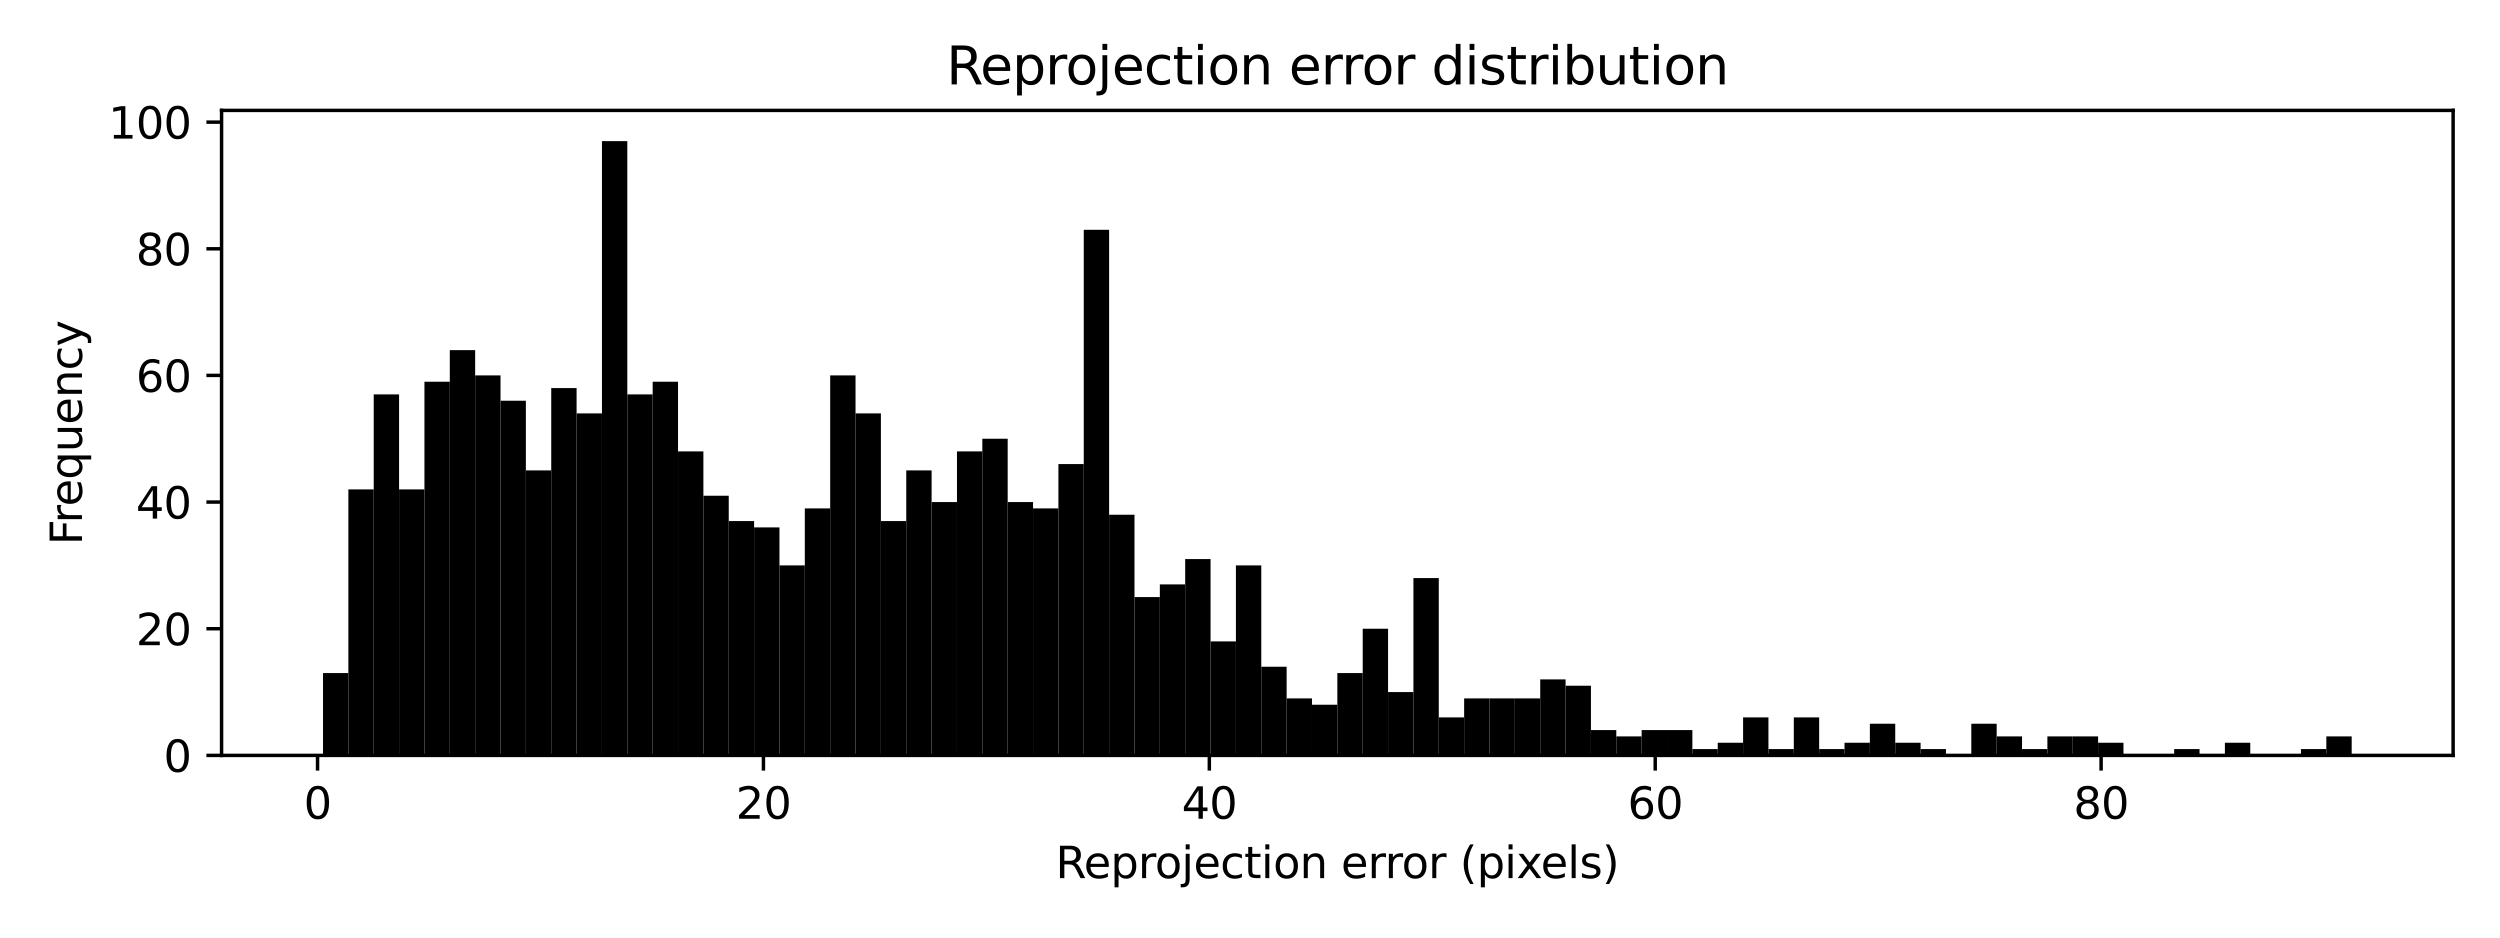<?xml version="1.0" encoding="utf-8" standalone="no"?>
<!DOCTYPE svg PUBLIC "-//W3C//DTD SVG 1.1//EN"
  "http://www.w3.org/Graphics/SVG/1.1/DTD/svg11.dtd">
<svg height="216pt" version="1.1" viewBox="0 0 576 216" width="576pt" xmlns="http://www.w3.org/2000/svg" xmlns:xlink="http://www.w3.org/1999/xlink">
 <defs>
  <style type="text/css">*{stroke-linecap:butt;stroke-linejoin:round;}</style>
 </defs>
 <g id="figure_1">
  <g id="patch_1">
   <path d="M 0 216 
L 576 216 
L 576 0 
L 0 0 
z
" style="fill:#ffffff;"/>
  </g>
  <g id="axes_1">
   <g id="patch_2">
    <path d="M 51.05 174.04 
L 565.2 174.04 
L 565.2 25.44 
L 51.05 25.44 
z
" style="fill:#ffffff;"/>
   </g>
   <g id="patch_3">
    <path clip-path="url(#peb7ff3716d)" d="M 74.42 174.04 
L 80.263 174.04 
L 80.263 155.073 
L 74.42 155.073 
z
"/>
   </g>
   <g id="patch_4">
    <path clip-path="url(#peb7ff3716d)" d="M 80.263 174.04 
L 86.106 174.04 
L 86.106 112.762 
L 80.263 112.762 
z
"/>
   </g>
   <g id="patch_5">
    <path clip-path="url(#peb7ff3716d)" d="M 86.106 174.04 
L 91.948 174.04 
L 91.948 90.877 
L 86.106 90.877 
z
"/>
   </g>
   <g id="patch_6">
    <path clip-path="url(#peb7ff3716d)" d="M 91.948 174.04 
L 97.791 174.04 
L 97.791 112.762 
L 91.948 112.762 
z
"/>
   </g>
   <g id="patch_7">
    <path clip-path="url(#peb7ff3716d)" d="M 97.791 174.04 
L 103.634 174.04 
L 103.634 87.959 
L 97.791 87.959 
z
"/>
   </g>
   <g id="patch_8">
    <path clip-path="url(#peb7ff3716d)" d="M 103.634 174.04 
L 109.476 174.04 
L 109.476 80.663 
L 103.634 80.663 
z
"/>
   </g>
   <g id="patch_9">
    <path clip-path="url(#peb7ff3716d)" d="M 109.476 174.04 
L 115.319 174.04 
L 115.319 86.499 
L 109.476 86.499 
z
"/>
   </g>
   <g id="patch_10">
    <path clip-path="url(#peb7ff3716d)" d="M 115.319 174.04 
L 121.161 174.04 
L 121.161 92.336 
L 115.319 92.336 
z
"/>
   </g>
   <g id="patch_11">
    <path clip-path="url(#peb7ff3716d)" d="M 121.161 174.04 
L 127.004 174.04 
L 127.004 108.385 
L 121.161 108.385 
z
"/>
   </g>
   <g id="patch_12">
    <path clip-path="url(#peb7ff3716d)" d="M 127.004 174.04 
L 132.847 174.04 
L 132.847 89.418 
L 127.004 89.418 
z
"/>
   </g>
   <g id="patch_13">
    <path clip-path="url(#peb7ff3716d)" d="M 132.847 174.04 
L 138.689 174.04 
L 138.689 95.254 
L 132.847 95.254 
z
"/>
   </g>
   <g id="patch_14">
    <path clip-path="url(#peb7ff3716d)" d="M 138.689 174.04 
L 144.532 174.04 
L 144.532 32.516 
L 138.689 32.516 
z
"/>
   </g>
   <g id="patch_15">
    <path clip-path="url(#peb7ff3716d)" d="M 144.532 174.04 
L 150.374 174.04 
L 150.374 90.877 
L 144.532 90.877 
z
"/>
   </g>
   <g id="patch_16">
    <path clip-path="url(#peb7ff3716d)" d="M 150.374 174.04 
L 156.217 174.04 
L 156.217 87.959 
L 150.374 87.959 
z
"/>
   </g>
   <g id="patch_17">
    <path clip-path="url(#peb7ff3716d)" d="M 156.217 174.04 
L 162.06 174.04 
L 162.06 104.008 
L 156.217 104.008 
z
"/>
   </g>
   <g id="patch_18">
    <path clip-path="url(#peb7ff3716d)" d="M 162.06 174.04 
L 167.902 174.04 
L 167.902 114.221 
L 162.06 114.221 
z
"/>
   </g>
   <g id="patch_19">
    <path clip-path="url(#peb7ff3716d)" d="M 167.902 174.04 
L 173.745 174.04 
L 173.745 120.057 
L 167.902 120.057 
z
"/>
   </g>
   <g id="patch_20">
    <path clip-path="url(#peb7ff3716d)" d="M 173.745 174.04 
L 179.588 174.04 
L 179.588 121.516 
L 173.745 121.516 
z
"/>
   </g>
   <g id="patch_21">
    <path clip-path="url(#peb7ff3716d)" d="M 179.588 174.04 
L 185.43 174.04 
L 185.43 130.27 
L 179.588 130.27 
z
"/>
   </g>
   <g id="patch_22">
    <path clip-path="url(#peb7ff3716d)" d="M 185.43 174.04 
L 191.273 174.04 
L 191.273 117.139 
L 185.43 117.139 
z
"/>
   </g>
   <g id="patch_23">
    <path clip-path="url(#peb7ff3716d)" d="M 191.273 174.04 
L 197.115 174.04 
L 197.115 86.499 
L 191.273 86.499 
z
"/>
   </g>
   <g id="patch_24">
    <path clip-path="url(#peb7ff3716d)" d="M 197.115 174.04 
L 202.958 174.04 
L 202.958 95.254 
L 197.115 95.254 
z
"/>
   </g>
   <g id="patch_25">
    <path clip-path="url(#peb7ff3716d)" d="M 202.958 174.04 
L 208.801 174.04 
L 208.801 120.057 
L 202.958 120.057 
z
"/>
   </g>
   <g id="patch_26">
    <path clip-path="url(#peb7ff3716d)" d="M 208.801 174.04 
L 214.643 174.04 
L 214.643 108.385 
L 208.801 108.385 
z
"/>
   </g>
   <g id="patch_27">
    <path clip-path="url(#peb7ff3716d)" d="M 214.643 174.04 
L 220.486 174.04 
L 220.486 115.68 
L 214.643 115.68 
z
"/>
   </g>
   <g id="patch_28">
    <path clip-path="url(#peb7ff3716d)" d="M 220.486 174.04 
L 226.328 174.04 
L 226.328 104.008 
L 220.486 104.008 
z
"/>
   </g>
   <g id="patch_29">
    <path clip-path="url(#peb7ff3716d)" d="M 226.328 174.04 
L 232.171 174.04 
L 232.171 101.09 
L 226.328 101.09 
z
"/>
   </g>
   <g id="patch_30">
    <path clip-path="url(#peb7ff3716d)" d="M 232.171 174.04 
L 238.014 174.04 
L 238.014 115.68 
L 232.171 115.68 
z
"/>
   </g>
   <g id="patch_31">
    <path clip-path="url(#peb7ff3716d)" d="M 238.014 174.04 
L 243.856 174.04 
L 243.856 117.139 
L 238.014 117.139 
z
"/>
   </g>
   <g id="patch_32">
    <path clip-path="url(#peb7ff3716d)" d="M 243.856 174.04 
L 249.699 174.04 
L 249.699 106.926 
L 243.856 106.926 
z
"/>
   </g>
   <g id="patch_33">
    <path clip-path="url(#peb7ff3716d)" d="M 249.699 174.04 
L 255.541 174.04 
L 255.541 52.942 
L 249.699 52.942 
z
"/>
   </g>
   <g id="patch_34">
    <path clip-path="url(#peb7ff3716d)" d="M 255.541 174.04 
L 261.384 174.04 
L 261.384 118.598 
L 255.541 118.598 
z
"/>
   </g>
   <g id="patch_35">
    <path clip-path="url(#peb7ff3716d)" d="M 261.384 174.04 
L 267.227 174.04 
L 267.227 137.565 
L 261.384 137.565 
z
"/>
   </g>
   <g id="patch_36">
    <path clip-path="url(#peb7ff3716d)" d="M 267.227 174.04 
L 273.069 174.04 
L 273.069 134.647 
L 267.227 134.647 
z
"/>
   </g>
   <g id="patch_37">
    <path clip-path="url(#peb7ff3716d)" d="M 273.069 174.04 
L 278.912 174.04 
L 278.912 128.811 
L 273.069 128.811 
z
"/>
   </g>
   <g id="patch_38">
    <path clip-path="url(#peb7ff3716d)" d="M 278.912 174.04 
L 284.755 174.04 
L 284.755 147.778 
L 278.912 147.778 
z
"/>
   </g>
   <g id="patch_39">
    <path clip-path="url(#peb7ff3716d)" d="M 284.755 174.04 
L 290.597 174.04 
L 290.597 130.27 
L 284.755 130.27 
z
"/>
   </g>
   <g id="patch_40">
    <path clip-path="url(#peb7ff3716d)" d="M 290.597 174.04 
L 296.44 174.04 
L 296.44 153.614 
L 290.597 153.614 
z
"/>
   </g>
   <g id="patch_41">
    <path clip-path="url(#peb7ff3716d)" d="M 296.44 174.04 
L 302.282 174.04 
L 302.282 160.909 
L 296.44 160.909 
z
"/>
   </g>
   <g id="patch_42">
    <path clip-path="url(#peb7ff3716d)" d="M 302.282 174.04 
L 308.125 174.04 
L 308.125 162.368 
L 302.282 162.368 
z
"/>
   </g>
   <g id="patch_43">
    <path clip-path="url(#peb7ff3716d)" d="M 308.125 174.04 
L 313.968 174.04 
L 313.968 155.073 
L 308.125 155.073 
z
"/>
   </g>
   <g id="patch_44">
    <path clip-path="url(#peb7ff3716d)" d="M 313.968 174.04 
L 319.81 174.04 
L 319.81 144.86 
L 313.968 144.86 
z
"/>
   </g>
   <g id="patch_45">
    <path clip-path="url(#peb7ff3716d)" d="M 319.81 174.04 
L 325.653 174.04 
L 325.653 159.45 
L 319.81 159.45 
z
"/>
   </g>
   <g id="patch_46">
    <path clip-path="url(#peb7ff3716d)" d="M 325.653 174.04 
L 331.495 174.04 
L 331.495 133.188 
L 325.653 133.188 
z
"/>
   </g>
   <g id="patch_47">
    <path clip-path="url(#peb7ff3716d)" d="M 331.495 174.04 
L 337.338 174.04 
L 337.338 165.286 
L 331.495 165.286 
z
"/>
   </g>
   <g id="patch_48">
    <path clip-path="url(#peb7ff3716d)" d="M 337.338 174.04 
L 343.181 174.04 
L 343.181 160.909 
L 337.338 160.909 
z
"/>
   </g>
   <g id="patch_49">
    <path clip-path="url(#peb7ff3716d)" d="M 343.181 174.04 
L 349.023 174.04 
L 349.023 160.909 
L 343.181 160.909 
z
"/>
   </g>
   <g id="patch_50">
    <path clip-path="url(#peb7ff3716d)" d="M 349.023 174.04 
L 354.866 174.04 
L 354.866 160.909 
L 349.023 160.909 
z
"/>
   </g>
   <g id="patch_51">
    <path clip-path="url(#peb7ff3716d)" d="M 354.866 174.04 
L 360.709 174.04 
L 360.709 156.532 
L 354.866 156.532 
z
"/>
   </g>
   <g id="patch_52">
    <path clip-path="url(#peb7ff3716d)" d="M 360.709 174.04 
L 366.551 174.04 
L 366.551 157.991 
L 360.709 157.991 
z
"/>
   </g>
   <g id="patch_53">
    <path clip-path="url(#peb7ff3716d)" d="M 366.551 174.04 
L 372.394 174.04 
L 372.394 168.204 
L 366.551 168.204 
z
"/>
   </g>
   <g id="patch_54">
    <path clip-path="url(#peb7ff3716d)" d="M 372.394 174.04 
L 378.236 174.04 
L 378.236 169.663 
L 372.394 169.663 
z
"/>
   </g>
   <g id="patch_55">
    <path clip-path="url(#peb7ff3716d)" d="M 378.236 174.04 
L 384.079 174.04 
L 384.079 168.204 
L 378.236 168.204 
z
"/>
   </g>
   <g id="patch_56">
    <path clip-path="url(#peb7ff3716d)" d="M 384.079 174.04 
L 389.922 174.04 
L 389.922 168.204 
L 384.079 168.204 
z
"/>
   </g>
   <g id="patch_57">
    <path clip-path="url(#peb7ff3716d)" d="M 389.922 174.04 
L 395.764 174.04 
L 395.764 172.581 
L 389.922 172.581 
z
"/>
   </g>
   <g id="patch_58">
    <path clip-path="url(#peb7ff3716d)" d="M 395.764 174.04 
L 401.607 174.04 
L 401.607 171.122 
L 395.764 171.122 
z
"/>
   </g>
   <g id="patch_59">
    <path clip-path="url(#peb7ff3716d)" d="M 401.607 174.04 
L 407.449 174.04 
L 407.449 165.286 
L 401.607 165.286 
z
"/>
   </g>
   <g id="patch_60">
    <path clip-path="url(#peb7ff3716d)" d="M 407.449 174.04 
L 413.292 174.04 
L 413.292 172.581 
L 407.449 172.581 
z
"/>
   </g>
   <g id="patch_61">
    <path clip-path="url(#peb7ff3716d)" d="M 413.292 174.04 
L 419.135 174.04 
L 419.135 165.286 
L 413.292 165.286 
z
"/>
   </g>
   <g id="patch_62">
    <path clip-path="url(#peb7ff3716d)" d="M 419.135 174.04 
L 424.977 174.04 
L 424.977 172.581 
L 419.135 172.581 
z
"/>
   </g>
   <g id="patch_63">
    <path clip-path="url(#peb7ff3716d)" d="M 424.977 174.04 
L 430.82 174.04 
L 430.82 171.122 
L 424.977 171.122 
z
"/>
   </g>
   <g id="patch_64">
    <path clip-path="url(#peb7ff3716d)" d="M 430.82 174.04 
L 436.663 174.04 
L 436.663 166.745 
L 430.82 166.745 
z
"/>
   </g>
   <g id="patch_65">
    <path clip-path="url(#peb7ff3716d)" d="M 436.663 174.04 
L 442.505 174.04 
L 442.505 171.122 
L 436.663 171.122 
z
"/>
   </g>
   <g id="patch_66">
    <path clip-path="url(#peb7ff3716d)" d="M 442.505 174.04 
L 448.348 174.04 
L 448.348 172.581 
L 442.505 172.581 
z
"/>
   </g>
   <g id="patch_67">
    <path clip-path="url(#peb7ff3716d)" d="M 448.348 174.04 
L 454.19 174.04 
L 454.19 174.04 
L 448.348 174.04 
z
"/>
   </g>
   <g id="patch_68">
    <path clip-path="url(#peb7ff3716d)" d="M 454.19 174.04 
L 460.033 174.04 
L 460.033 166.745 
L 454.19 166.745 
z
"/>
   </g>
   <g id="patch_69">
    <path clip-path="url(#peb7ff3716d)" d="M 460.033 174.04 
L 465.876 174.04 
L 465.876 169.663 
L 460.033 169.663 
z
"/>
   </g>
   <g id="patch_70">
    <path clip-path="url(#peb7ff3716d)" d="M 465.876 174.04 
L 471.718 174.04 
L 471.718 172.581 
L 465.876 172.581 
z
"/>
   </g>
   <g id="patch_71">
    <path clip-path="url(#peb7ff3716d)" d="M 471.718 174.04 
L 477.561 174.04 
L 477.561 169.663 
L 471.718 169.663 
z
"/>
   </g>
   <g id="patch_72">
    <path clip-path="url(#peb7ff3716d)" d="M 477.561 174.04 
L 483.403 174.04 
L 483.403 169.663 
L 477.561 169.663 
z
"/>
   </g>
   <g id="patch_73">
    <path clip-path="url(#peb7ff3716d)" d="M 483.403 174.04 
L 489.246 174.04 
L 489.246 171.122 
L 483.403 171.122 
z
"/>
   </g>
   <g id="patch_74">
    <path clip-path="url(#peb7ff3716d)" d="M 489.246 174.04 
L 495.089 174.04 
L 495.089 174.04 
L 489.246 174.04 
z
"/>
   </g>
   <g id="patch_75">
    <path clip-path="url(#peb7ff3716d)" d="M 495.089 174.04 
L 500.931 174.04 
L 500.931 174.04 
L 495.089 174.04 
z
"/>
   </g>
   <g id="patch_76">
    <path clip-path="url(#peb7ff3716d)" d="M 500.931 174.04 
L 506.774 174.04 
L 506.774 172.581 
L 500.931 172.581 
z
"/>
   </g>
   <g id="patch_77">
    <path clip-path="url(#peb7ff3716d)" d="M 506.774 174.04 
L 512.616 174.04 
L 512.616 174.04 
L 506.774 174.04 
z
"/>
   </g>
   <g id="patch_78">
    <path clip-path="url(#peb7ff3716d)" d="M 512.616 174.04 
L 518.459 174.04 
L 518.459 171.122 
L 512.616 171.122 
z
"/>
   </g>
   <g id="patch_79">
    <path clip-path="url(#peb7ff3716d)" d="M 518.459 174.04 
L 524.302 174.04 
L 524.302 174.04 
L 518.459 174.04 
z
"/>
   </g>
   <g id="patch_80">
    <path clip-path="url(#peb7ff3716d)" d="M 524.302 174.04 
L 530.144 174.04 
L 530.144 174.04 
L 524.302 174.04 
z
"/>
   </g>
   <g id="patch_81">
    <path clip-path="url(#peb7ff3716d)" d="M 530.144 174.04 
L 535.987 174.04 
L 535.987 172.581 
L 530.144 172.581 
z
"/>
   </g>
   <g id="patch_82">
    <path clip-path="url(#peb7ff3716d)" d="M 535.987 174.04 
L 541.83 174.04 
L 541.83 169.663 
L 535.987 169.663 
z
"/>
   </g>
   <g id="matplotlib.axis_1">
    <g id="xtick_1">
     <g id="line2d_1">
      <defs>
       <path d="M 0 0 
L 0 3.5 
" id="m2d53979a95" style="stroke:#000000;stroke-width:0.8;"/>
      </defs>
      <g>
       <use style="stroke:#000000;stroke-width:0.8;" x="73.165" xlink:href="#m2d53979a95" y="174.04"/>
      </g>
     </g>
     <g id="text_1">
      <!-- 0 -->
      <g transform="translate(69.983 188.638)scale(0.1 -0.1)">
       <defs>
        <path d="M 2034 4250 
Q 1547 4250 1301 3770 
Q 1056 3291 1056 2328 
Q 1056 1369 1301 889 
Q 1547 409 2034 409 
Q 2525 409 2770 889 
Q 3016 1369 3016 2328 
Q 3016 3291 2770 3770 
Q 2525 4250 2034 4250 
z
M 2034 4750 
Q 2819 4750 3233 4129 
Q 3647 3509 3647 2328 
Q 3647 1150 3233 529 
Q 2819 -91 2034 -91 
Q 1250 -91 836 529 
Q 422 1150 422 2328 
Q 422 3509 836 4129 
Q 1250 4750 2034 4750 
z
" id="DejaVuSans-30" transform="scale(0.016)"/>
       </defs>
       <use xlink:href="#DejaVuSans-30"/>
      </g>
     </g>
    </g>
    <g id="xtick_2">
     <g id="line2d_2">
      <g>
       <use style="stroke:#000000;stroke-width:0.8;" x="175.897" xlink:href="#m2d53979a95" y="174.04"/>
      </g>
     </g>
     <g id="text_2">
      <!-- 20 -->
      <g transform="translate(169.535 188.638)scale(0.1 -0.1)">
       <defs>
        <path d="M 1228 531 
L 3431 531 
L 3431 0 
L 469 0 
L 469 531 
Q 828 903 1448 1529 
Q 2069 2156 2228 2338 
Q 2531 2678 2651 2914 
Q 2772 3150 2772 3378 
Q 2772 3750 2511 3984 
Q 2250 4219 1831 4219 
Q 1534 4219 1204 4116 
Q 875 4013 500 3803 
L 500 4441 
Q 881 4594 1212 4672 
Q 1544 4750 1819 4750 
Q 2544 4750 2975 4387 
Q 3406 4025 3406 3419 
Q 3406 3131 3298 2873 
Q 3191 2616 2906 2266 
Q 2828 2175 2409 1742 
Q 1991 1309 1228 531 
z
" id="DejaVuSans-32" transform="scale(0.016)"/>
       </defs>
       <use xlink:href="#DejaVuSans-32"/>
       <use x="63.623" xlink:href="#DejaVuSans-30"/>
      </g>
     </g>
    </g>
    <g id="xtick_3">
     <g id="line2d_3">
      <g>
       <use style="stroke:#000000;stroke-width:0.8;" x="278.63" xlink:href="#m2d53979a95" y="174.04"/>
      </g>
     </g>
     <g id="text_3">
      <!-- 40 -->
      <g transform="translate(272.267 188.638)scale(0.1 -0.1)">
       <defs>
        <path d="M 2419 4116 
L 825 1625 
L 2419 1625 
L 2419 4116 
z
M 2253 4666 
L 3047 4666 
L 3047 1625 
L 3713 1625 
L 3713 1100 
L 3047 1100 
L 3047 0 
L 2419 0 
L 2419 1100 
L 313 1100 
L 313 1709 
L 2253 4666 
z
" id="DejaVuSans-34" transform="scale(0.016)"/>
       </defs>
       <use xlink:href="#DejaVuSans-34"/>
       <use x="63.623" xlink:href="#DejaVuSans-30"/>
      </g>
     </g>
    </g>
    <g id="xtick_4">
     <g id="line2d_4">
      <g>
       <use style="stroke:#000000;stroke-width:0.8;" x="381.362" xlink:href="#m2d53979a95" y="174.04"/>
      </g>
     </g>
     <g id="text_4">
      <!-- 60 -->
      <g transform="translate(375 188.638)scale(0.1 -0.1)">
       <defs>
        <path d="M 2113 2584 
Q 1688 2584 1439 2293 
Q 1191 2003 1191 1497 
Q 1191 994 1439 701 
Q 1688 409 2113 409 
Q 2538 409 2786 701 
Q 3034 994 3034 1497 
Q 3034 2003 2786 2293 
Q 2538 2584 2113 2584 
z
M 3366 4563 
L 3366 3988 
Q 3128 4100 2886 4159 
Q 2644 4219 2406 4219 
Q 1781 4219 1451 3797 
Q 1122 3375 1075 2522 
Q 1259 2794 1537 2939 
Q 1816 3084 2150 3084 
Q 2853 3084 3261 2657 
Q 3669 2231 3669 1497 
Q 3669 778 3244 343 
Q 2819 -91 2113 -91 
Q 1303 -91 875 529 
Q 447 1150 447 2328 
Q 447 3434 972 4092 
Q 1497 4750 2381 4750 
Q 2619 4750 2861 4703 
Q 3103 4656 3366 4563 
z
" id="DejaVuSans-36" transform="scale(0.016)"/>
       </defs>
       <use xlink:href="#DejaVuSans-36"/>
       <use x="63.623" xlink:href="#DejaVuSans-30"/>
      </g>
     </g>
    </g>
    <g id="xtick_5">
     <g id="line2d_5">
      <g>
       <use style="stroke:#000000;stroke-width:0.8;" x="484.095" xlink:href="#m2d53979a95" y="174.04"/>
      </g>
     </g>
     <g id="text_5">
      <!-- 80 -->
      <g transform="translate(477.732 188.638)scale(0.1 -0.1)">
       <defs>
        <path d="M 2034 2216 
Q 1584 2216 1326 1975 
Q 1069 1734 1069 1313 
Q 1069 891 1326 650 
Q 1584 409 2034 409 
Q 2484 409 2743 651 
Q 3003 894 3003 1313 
Q 3003 1734 2745 1975 
Q 2488 2216 2034 2216 
z
M 1403 2484 
Q 997 2584 770 2862 
Q 544 3141 544 3541 
Q 544 4100 942 4425 
Q 1341 4750 2034 4750 
Q 2731 4750 3128 4425 
Q 3525 4100 3525 3541 
Q 3525 3141 3298 2862 
Q 3072 2584 2669 2484 
Q 3125 2378 3379 2068 
Q 3634 1759 3634 1313 
Q 3634 634 3220 271 
Q 2806 -91 2034 -91 
Q 1263 -91 848 271 
Q 434 634 434 1313 
Q 434 1759 690 2068 
Q 947 2378 1403 2484 
z
M 1172 3481 
Q 1172 3119 1398 2916 
Q 1625 2713 2034 2713 
Q 2441 2713 2670 2916 
Q 2900 3119 2900 3481 
Q 2900 3844 2670 4047 
Q 2441 4250 2034 4250 
Q 1625 4250 1398 4047 
Q 1172 3844 1172 3481 
z
" id="DejaVuSans-38" transform="scale(0.016)"/>
       </defs>
       <use xlink:href="#DejaVuSans-38"/>
       <use x="63.623" xlink:href="#DejaVuSans-30"/>
      </g>
     </g>
    </g>
    <g id="text_6">
     <!-- Reprojection error (pixels) -->
     <g transform="translate(243.212 202.317)scale(0.1 -0.1)">
      <defs>
       <path d="M 2841 2188 
Q 3044 2119 3236 1894 
Q 3428 1669 3622 1275 
L 4263 0 
L 3584 0 
L 2988 1197 
Q 2756 1666 2539 1819 
Q 2322 1972 1947 1972 
L 1259 1972 
L 1259 0 
L 628 0 
L 628 4666 
L 2053 4666 
Q 2853 4666 3247 4331 
Q 3641 3997 3641 3322 
Q 3641 2881 3436 2590 
Q 3231 2300 2841 2188 
z
M 1259 4147 
L 1259 2491 
L 2053 2491 
Q 2509 2491 2742 2702 
Q 2975 2913 2975 3322 
Q 2975 3731 2742 3939 
Q 2509 4147 2053 4147 
L 1259 4147 
z
" id="DejaVuSans-52" transform="scale(0.016)"/>
       <path d="M 3597 1894 
L 3597 1613 
L 953 1613 
Q 991 1019 1311 708 
Q 1631 397 2203 397 
Q 2534 397 2845 478 
Q 3156 559 3463 722 
L 3463 178 
Q 3153 47 2828 -22 
Q 2503 -91 2169 -91 
Q 1331 -91 842 396 
Q 353 884 353 1716 
Q 353 2575 817 3079 
Q 1281 3584 2069 3584 
Q 2775 3584 3186 3129 
Q 3597 2675 3597 1894 
z
M 3022 2063 
Q 3016 2534 2758 2815 
Q 2500 3097 2075 3097 
Q 1594 3097 1305 2825 
Q 1016 2553 972 2059 
L 3022 2063 
z
" id="DejaVuSans-65" transform="scale(0.016)"/>
       <path d="M 1159 525 
L 1159 -1331 
L 581 -1331 
L 581 3500 
L 1159 3500 
L 1159 2969 
Q 1341 3281 1617 3432 
Q 1894 3584 2278 3584 
Q 2916 3584 3314 3078 
Q 3713 2572 3713 1747 
Q 3713 922 3314 415 
Q 2916 -91 2278 -91 
Q 1894 -91 1617 61 
Q 1341 213 1159 525 
z
M 3116 1747 
Q 3116 2381 2855 2742 
Q 2594 3103 2138 3103 
Q 1681 3103 1420 2742 
Q 1159 2381 1159 1747 
Q 1159 1113 1420 752 
Q 1681 391 2138 391 
Q 2594 391 2855 752 
Q 3116 1113 3116 1747 
z
" id="DejaVuSans-70" transform="scale(0.016)"/>
       <path d="M 2631 2963 
Q 2534 3019 2420 3045 
Q 2306 3072 2169 3072 
Q 1681 3072 1420 2755 
Q 1159 2438 1159 1844 
L 1159 0 
L 581 0 
L 581 3500 
L 1159 3500 
L 1159 2956 
Q 1341 3275 1631 3429 
Q 1922 3584 2338 3584 
Q 2397 3584 2469 3576 
Q 2541 3569 2628 3553 
L 2631 2963 
z
" id="DejaVuSans-72" transform="scale(0.016)"/>
       <path d="M 1959 3097 
Q 1497 3097 1228 2736 
Q 959 2375 959 1747 
Q 959 1119 1226 758 
Q 1494 397 1959 397 
Q 2419 397 2687 759 
Q 2956 1122 2956 1747 
Q 2956 2369 2687 2733 
Q 2419 3097 1959 3097 
z
M 1959 3584 
Q 2709 3584 3137 3096 
Q 3566 2609 3566 1747 
Q 3566 888 3137 398 
Q 2709 -91 1959 -91 
Q 1206 -91 779 398 
Q 353 888 353 1747 
Q 353 2609 779 3096 
Q 1206 3584 1959 3584 
z
" id="DejaVuSans-6f" transform="scale(0.016)"/>
       <path d="M 603 3500 
L 1178 3500 
L 1178 -63 
Q 1178 -731 923 -1031 
Q 669 -1331 103 -1331 
L -116 -1331 
L -116 -844 
L 38 -844 
Q 366 -844 484 -692 
Q 603 -541 603 -63 
L 603 3500 
z
M 603 4863 
L 1178 4863 
L 1178 4134 
L 603 4134 
L 603 4863 
z
" id="DejaVuSans-6a" transform="scale(0.016)"/>
       <path d="M 3122 3366 
L 3122 2828 
Q 2878 2963 2633 3030 
Q 2388 3097 2138 3097 
Q 1578 3097 1268 2742 
Q 959 2388 959 1747 
Q 959 1106 1268 751 
Q 1578 397 2138 397 
Q 2388 397 2633 464 
Q 2878 531 3122 666 
L 3122 134 
Q 2881 22 2623 -34 
Q 2366 -91 2075 -91 
Q 1284 -91 818 406 
Q 353 903 353 1747 
Q 353 2603 823 3093 
Q 1294 3584 2113 3584 
Q 2378 3584 2631 3529 
Q 2884 3475 3122 3366 
z
" id="DejaVuSans-63" transform="scale(0.016)"/>
       <path d="M 1172 4494 
L 1172 3500 
L 2356 3500 
L 2356 3053 
L 1172 3053 
L 1172 1153 
Q 1172 725 1289 603 
Q 1406 481 1766 481 
L 2356 481 
L 2356 0 
L 1766 0 
Q 1100 0 847 248 
Q 594 497 594 1153 
L 594 3053 
L 172 3053 
L 172 3500 
L 594 3500 
L 594 4494 
L 1172 4494 
z
" id="DejaVuSans-74" transform="scale(0.016)"/>
       <path d="M 603 3500 
L 1178 3500 
L 1178 0 
L 603 0 
L 603 3500 
z
M 603 4863 
L 1178 4863 
L 1178 4134 
L 603 4134 
L 603 4863 
z
" id="DejaVuSans-69" transform="scale(0.016)"/>
       <path d="M 3513 2113 
L 3513 0 
L 2938 0 
L 2938 2094 
Q 2938 2591 2744 2837 
Q 2550 3084 2163 3084 
Q 1697 3084 1428 2787 
Q 1159 2491 1159 1978 
L 1159 0 
L 581 0 
L 581 3500 
L 1159 3500 
L 1159 2956 
Q 1366 3272 1645 3428 
Q 1925 3584 2291 3584 
Q 2894 3584 3203 3211 
Q 3513 2838 3513 2113 
z
" id="DejaVuSans-6e" transform="scale(0.016)"/>
       <path id="DejaVuSans-20" transform="scale(0.016)"/>
       <path d="M 1984 4856 
Q 1566 4138 1362 3434 
Q 1159 2731 1159 2009 
Q 1159 1288 1364 580 
Q 1569 -128 1984 -844 
L 1484 -844 
Q 1016 -109 783 600 
Q 550 1309 550 2009 
Q 550 2706 781 3412 
Q 1013 4119 1484 4856 
L 1984 4856 
z
" id="DejaVuSans-28" transform="scale(0.016)"/>
       <path d="M 3513 3500 
L 2247 1797 
L 3578 0 
L 2900 0 
L 1881 1375 
L 863 0 
L 184 0 
L 1544 1831 
L 300 3500 
L 978 3500 
L 1906 2253 
L 2834 3500 
L 3513 3500 
z
" id="DejaVuSans-78" transform="scale(0.016)"/>
       <path d="M 603 4863 
L 1178 4863 
L 1178 0 
L 603 0 
L 603 4863 
z
" id="DejaVuSans-6c" transform="scale(0.016)"/>
       <path d="M 2834 3397 
L 2834 2853 
Q 2591 2978 2328 3040 
Q 2066 3103 1784 3103 
Q 1356 3103 1142 2972 
Q 928 2841 928 2578 
Q 928 2378 1081 2264 
Q 1234 2150 1697 2047 
L 1894 2003 
Q 2506 1872 2764 1633 
Q 3022 1394 3022 966 
Q 3022 478 2636 193 
Q 2250 -91 1575 -91 
Q 1294 -91 989 -36 
Q 684 19 347 128 
L 347 722 
Q 666 556 975 473 
Q 1284 391 1588 391 
Q 1994 391 2212 530 
Q 2431 669 2431 922 
Q 2431 1156 2273 1281 
Q 2116 1406 1581 1522 
L 1381 1569 
Q 847 1681 609 1914 
Q 372 2147 372 2553 
Q 372 3047 722 3315 
Q 1072 3584 1716 3584 
Q 2034 3584 2315 3537 
Q 2597 3491 2834 3397 
z
" id="DejaVuSans-73" transform="scale(0.016)"/>
       <path d="M 513 4856 
L 1013 4856 
Q 1481 4119 1714 3412 
Q 1947 2706 1947 2009 
Q 1947 1309 1714 600 
Q 1481 -109 1013 -844 
L 513 -844 
Q 928 -128 1133 580 
Q 1338 1288 1338 2009 
Q 1338 2731 1133 3434 
Q 928 4138 513 4856 
z
" id="DejaVuSans-29" transform="scale(0.016)"/>
      </defs>
      <use xlink:href="#DejaVuSans-52"/>
      <use x="64.982" xlink:href="#DejaVuSans-65"/>
      <use x="126.506" xlink:href="#DejaVuSans-70"/>
      <use x="189.982" xlink:href="#DejaVuSans-72"/>
      <use x="228.846" xlink:href="#DejaVuSans-6f"/>
      <use x="290.027" xlink:href="#DejaVuSans-6a"/>
      <use x="317.811" xlink:href="#DejaVuSans-65"/>
      <use x="379.334" xlink:href="#DejaVuSans-63"/>
      <use x="434.314" xlink:href="#DejaVuSans-74"/>
      <use x="473.523" xlink:href="#DejaVuSans-69"/>
      <use x="501.307" xlink:href="#DejaVuSans-6f"/>
      <use x="562.488" xlink:href="#DejaVuSans-6e"/>
      <use x="625.867" xlink:href="#DejaVuSans-20"/>
      <use x="657.654" xlink:href="#DejaVuSans-65"/>
      <use x="719.178" xlink:href="#DejaVuSans-72"/>
      <use x="758.541" xlink:href="#DejaVuSans-72"/>
      <use x="797.404" xlink:href="#DejaVuSans-6f"/>
      <use x="858.586" xlink:href="#DejaVuSans-72"/>
      <use x="899.699" xlink:href="#DejaVuSans-20"/>
      <use x="931.486" xlink:href="#DejaVuSans-28"/>
      <use x="970.5" xlink:href="#DejaVuSans-70"/>
      <use x="1033.977" xlink:href="#DejaVuSans-69"/>
      <use x="1061.76" xlink:href="#DejaVuSans-78"/>
      <use x="1117.814" xlink:href="#DejaVuSans-65"/>
      <use x="1179.338" xlink:href="#DejaVuSans-6c"/>
      <use x="1207.121" xlink:href="#DejaVuSans-73"/>
      <use x="1259.221" xlink:href="#DejaVuSans-29"/>
     </g>
    </g>
   </g>
   <g id="matplotlib.axis_2">
    <g id="ytick_1">
     <g id="line2d_6">
      <defs>
       <path d="M 0 0 
L -3.5 0 
" id="mada899cd73" style="stroke:#000000;stroke-width:0.8;"/>
      </defs>
      <g>
       <use style="stroke:#000000;stroke-width:0.8;" x="51.05" xlink:href="#mada899cd73" y="174.04"/>
      </g>
     </g>
     <g id="text_7">
      <!-- 0 -->
      <g transform="translate(37.688 177.839)scale(0.1 -0.1)">
       <use xlink:href="#DejaVuSans-30"/>
      </g>
     </g>
    </g>
    <g id="ytick_2">
     <g id="line2d_7">
      <g>
       <use style="stroke:#000000;stroke-width:0.8;" x="51.05" xlink:href="#mada899cd73" y="144.86"/>
      </g>
     </g>
     <g id="text_8">
      <!-- 20 -->
      <g transform="translate(31.325 148.659)scale(0.1 -0.1)">
       <use xlink:href="#DejaVuSans-32"/>
       <use x="63.623" xlink:href="#DejaVuSans-30"/>
      </g>
     </g>
    </g>
    <g id="ytick_3">
     <g id="line2d_8">
      <g>
       <use style="stroke:#000000;stroke-width:0.8;" x="51.05" xlink:href="#mada899cd73" y="115.68"/>
      </g>
     </g>
     <g id="text_9">
      <!-- 40 -->
      <g transform="translate(31.325 119.479)scale(0.1 -0.1)">
       <use xlink:href="#DejaVuSans-34"/>
       <use x="63.623" xlink:href="#DejaVuSans-30"/>
      </g>
     </g>
    </g>
    <g id="ytick_4">
     <g id="line2d_9">
      <g>
       <use style="stroke:#000000;stroke-width:0.8;" x="51.05" xlink:href="#mada899cd73" y="86.499"/>
      </g>
     </g>
     <g id="text_10">
      <!-- 60 -->
      <g transform="translate(31.325 90.299)scale(0.1 -0.1)">
       <use xlink:href="#DejaVuSans-36"/>
       <use x="63.623" xlink:href="#DejaVuSans-30"/>
      </g>
     </g>
    </g>
    <g id="ytick_5">
     <g id="line2d_10">
      <g>
       <use style="stroke:#000000;stroke-width:0.8;" x="51.05" xlink:href="#mada899cd73" y="57.319"/>
      </g>
     </g>
     <g id="text_11">
      <!-- 80 -->
      <g transform="translate(31.325 61.119)scale(0.1 -0.1)">
       <use xlink:href="#DejaVuSans-38"/>
       <use x="63.623" xlink:href="#DejaVuSans-30"/>
      </g>
     </g>
    </g>
    <g id="ytick_6">
     <g id="line2d_11">
      <g>
       <use style="stroke:#000000;stroke-width:0.8;" x="51.05" xlink:href="#mada899cd73" y="28.139"/>
      </g>
     </g>
     <g id="text_12">
      <!-- 100 -->
      <g transform="translate(24.962 31.938)scale(0.1 -0.1)">
       <defs>
        <path d="M 794 531 
L 1825 531 
L 1825 4091 
L 703 3866 
L 703 4441 
L 1819 4666 
L 2450 4666 
L 2450 531 
L 3481 531 
L 3481 0 
L 794 0 
L 794 531 
z
" id="DejaVuSans-31" transform="scale(0.016)"/>
       </defs>
       <use xlink:href="#DejaVuSans-31"/>
       <use x="63.623" xlink:href="#DejaVuSans-30"/>
       <use x="127.246" xlink:href="#DejaVuSans-30"/>
      </g>
     </g>
    </g>
    <g id="text_13">
     <!-- Frequency -->
     <g transform="translate(18.883 125.57)rotate(-90)scale(0.1 -0.1)">
      <defs>
       <path d="M 628 4666 
L 3309 4666 
L 3309 4134 
L 1259 4134 
L 1259 2759 
L 3109 2759 
L 3109 2228 
L 1259 2228 
L 1259 0 
L 628 0 
L 628 4666 
z
" id="DejaVuSans-46" transform="scale(0.016)"/>
       <path d="M 947 1747 
Q 947 1113 1208 752 
Q 1469 391 1925 391 
Q 2381 391 2643 752 
Q 2906 1113 2906 1747 
Q 2906 2381 2643 2742 
Q 2381 3103 1925 3103 
Q 1469 3103 1208 2742 
Q 947 2381 947 1747 
z
M 2906 525 
Q 2725 213 2448 61 
Q 2172 -91 1784 -91 
Q 1150 -91 751 415 
Q 353 922 353 1747 
Q 353 2572 751 3078 
Q 1150 3584 1784 3584 
Q 2172 3584 2448 3432 
Q 2725 3281 2906 2969 
L 2906 3500 
L 3481 3500 
L 3481 -1331 
L 2906 -1331 
L 2906 525 
z
" id="DejaVuSans-71" transform="scale(0.016)"/>
       <path d="M 544 1381 
L 544 3500 
L 1119 3500 
L 1119 1403 
Q 1119 906 1312 657 
Q 1506 409 1894 409 
Q 2359 409 2629 706 
Q 2900 1003 2900 1516 
L 2900 3500 
L 3475 3500 
L 3475 0 
L 2900 0 
L 2900 538 
Q 2691 219 2414 64 
Q 2138 -91 1772 -91 
Q 1169 -91 856 284 
Q 544 659 544 1381 
z
M 1991 3584 
L 1991 3584 
z
" id="DejaVuSans-75" transform="scale(0.016)"/>
       <path d="M 2059 -325 
Q 1816 -950 1584 -1140 
Q 1353 -1331 966 -1331 
L 506 -1331 
L 506 -850 
L 844 -850 
Q 1081 -850 1212 -737 
Q 1344 -625 1503 -206 
L 1606 56 
L 191 3500 
L 800 3500 
L 1894 763 
L 2988 3500 
L 3597 3500 
L 2059 -325 
z
" id="DejaVuSans-79" transform="scale(0.016)"/>
      </defs>
      <use xlink:href="#DejaVuSans-46"/>
      <use x="50.27" xlink:href="#DejaVuSans-72"/>
      <use x="89.133" xlink:href="#DejaVuSans-65"/>
      <use x="150.656" xlink:href="#DejaVuSans-71"/>
      <use x="214.133" xlink:href="#DejaVuSans-75"/>
      <use x="277.512" xlink:href="#DejaVuSans-65"/>
      <use x="339.035" xlink:href="#DejaVuSans-6e"/>
      <use x="402.414" xlink:href="#DejaVuSans-63"/>
      <use x="457.395" xlink:href="#DejaVuSans-79"/>
     </g>
    </g>
   </g>
   <g id="patch_83">
    <path d="M 51.05 174.04 
L 51.05 25.44 
" style="fill:none;stroke:#000000;stroke-linecap:square;stroke-linejoin:miter;stroke-width:0.8;"/>
   </g>
   <g id="patch_84">
    <path d="M 565.2 174.04 
L 565.2 25.44 
" style="fill:none;stroke:#000000;stroke-linecap:square;stroke-linejoin:miter;stroke-width:0.8;"/>
   </g>
   <g id="patch_85">
    <path d="M 51.05 174.04 
L 565.2 174.04 
" style="fill:none;stroke:#000000;stroke-linecap:square;stroke-linejoin:miter;stroke-width:0.8;"/>
   </g>
   <g id="patch_86">
    <path d="M 51.05 25.44 
L 565.2 25.44 
" style="fill:none;stroke:#000000;stroke-linecap:square;stroke-linejoin:miter;stroke-width:0.8;"/>
   </g>
   <g id="text_14">
    <!-- Reprojection error distribution -->
    <g transform="translate(218.043 19.44)scale(0.12 -0.12)">
     <defs>
      <path d="M 2906 2969 
L 2906 4863 
L 3481 4863 
L 3481 0 
L 2906 0 
L 2906 525 
Q 2725 213 2448 61 
Q 2172 -91 1784 -91 
Q 1150 -91 751 415 
Q 353 922 353 1747 
Q 353 2572 751 3078 
Q 1150 3584 1784 3584 
Q 2172 3584 2448 3432 
Q 2725 3281 2906 2969 
z
M 947 1747 
Q 947 1113 1208 752 
Q 1469 391 1925 391 
Q 2381 391 2643 752 
Q 2906 1113 2906 1747 
Q 2906 2381 2643 2742 
Q 2381 3103 1925 3103 
Q 1469 3103 1208 2742 
Q 947 2381 947 1747 
z
" id="DejaVuSans-64" transform="scale(0.016)"/>
      <path d="M 3116 1747 
Q 3116 2381 2855 2742 
Q 2594 3103 2138 3103 
Q 1681 3103 1420 2742 
Q 1159 2381 1159 1747 
Q 1159 1113 1420 752 
Q 1681 391 2138 391 
Q 2594 391 2855 752 
Q 3116 1113 3116 1747 
z
M 1159 2969 
Q 1341 3281 1617 3432 
Q 1894 3584 2278 3584 
Q 2916 3584 3314 3078 
Q 3713 2572 3713 1747 
Q 3713 922 3314 415 
Q 2916 -91 2278 -91 
Q 1894 -91 1617 61 
Q 1341 213 1159 525 
L 1159 0 
L 581 0 
L 581 4863 
L 1159 4863 
L 1159 2969 
z
" id="DejaVuSans-62" transform="scale(0.016)"/>
     </defs>
     <use xlink:href="#DejaVuSans-52"/>
     <use x="64.982" xlink:href="#DejaVuSans-65"/>
     <use x="126.506" xlink:href="#DejaVuSans-70"/>
     <use x="189.982" xlink:href="#DejaVuSans-72"/>
     <use x="228.846" xlink:href="#DejaVuSans-6f"/>
     <use x="290.027" xlink:href="#DejaVuSans-6a"/>
     <use x="317.811" xlink:href="#DejaVuSans-65"/>
     <use x="379.334" xlink:href="#DejaVuSans-63"/>
     <use x="434.314" xlink:href="#DejaVuSans-74"/>
     <use x="473.523" xlink:href="#DejaVuSans-69"/>
     <use x="501.307" xlink:href="#DejaVuSans-6f"/>
     <use x="562.488" xlink:href="#DejaVuSans-6e"/>
     <use x="625.867" xlink:href="#DejaVuSans-20"/>
     <use x="657.654" xlink:href="#DejaVuSans-65"/>
     <use x="719.178" xlink:href="#DejaVuSans-72"/>
     <use x="758.541" xlink:href="#DejaVuSans-72"/>
     <use x="797.404" xlink:href="#DejaVuSans-6f"/>
     <use x="858.586" xlink:href="#DejaVuSans-72"/>
     <use x="899.699" xlink:href="#DejaVuSans-20"/>
     <use x="931.486" xlink:href="#DejaVuSans-64"/>
     <use x="994.963" xlink:href="#DejaVuSans-69"/>
     <use x="1022.746" xlink:href="#DejaVuSans-73"/>
     <use x="1074.846" xlink:href="#DejaVuSans-74"/>
     <use x="1114.055" xlink:href="#DejaVuSans-72"/>
     <use x="1155.168" xlink:href="#DejaVuSans-69"/>
     <use x="1182.951" xlink:href="#DejaVuSans-62"/>
     <use x="1246.428" xlink:href="#DejaVuSans-75"/>
     <use x="1309.807" xlink:href="#DejaVuSans-74"/>
     <use x="1349.016" xlink:href="#DejaVuSans-69"/>
     <use x="1376.799" xlink:href="#DejaVuSans-6f"/>
     <use x="1437.98" xlink:href="#DejaVuSans-6e"/>
    </g>
   </g>
  </g>
 </g>
 <defs>
  <clipPath id="peb7ff3716d">
   <rect height="148.6" width="514.15" x="51.05" y="25.44"/>
  </clipPath>
 </defs>
</svg>
